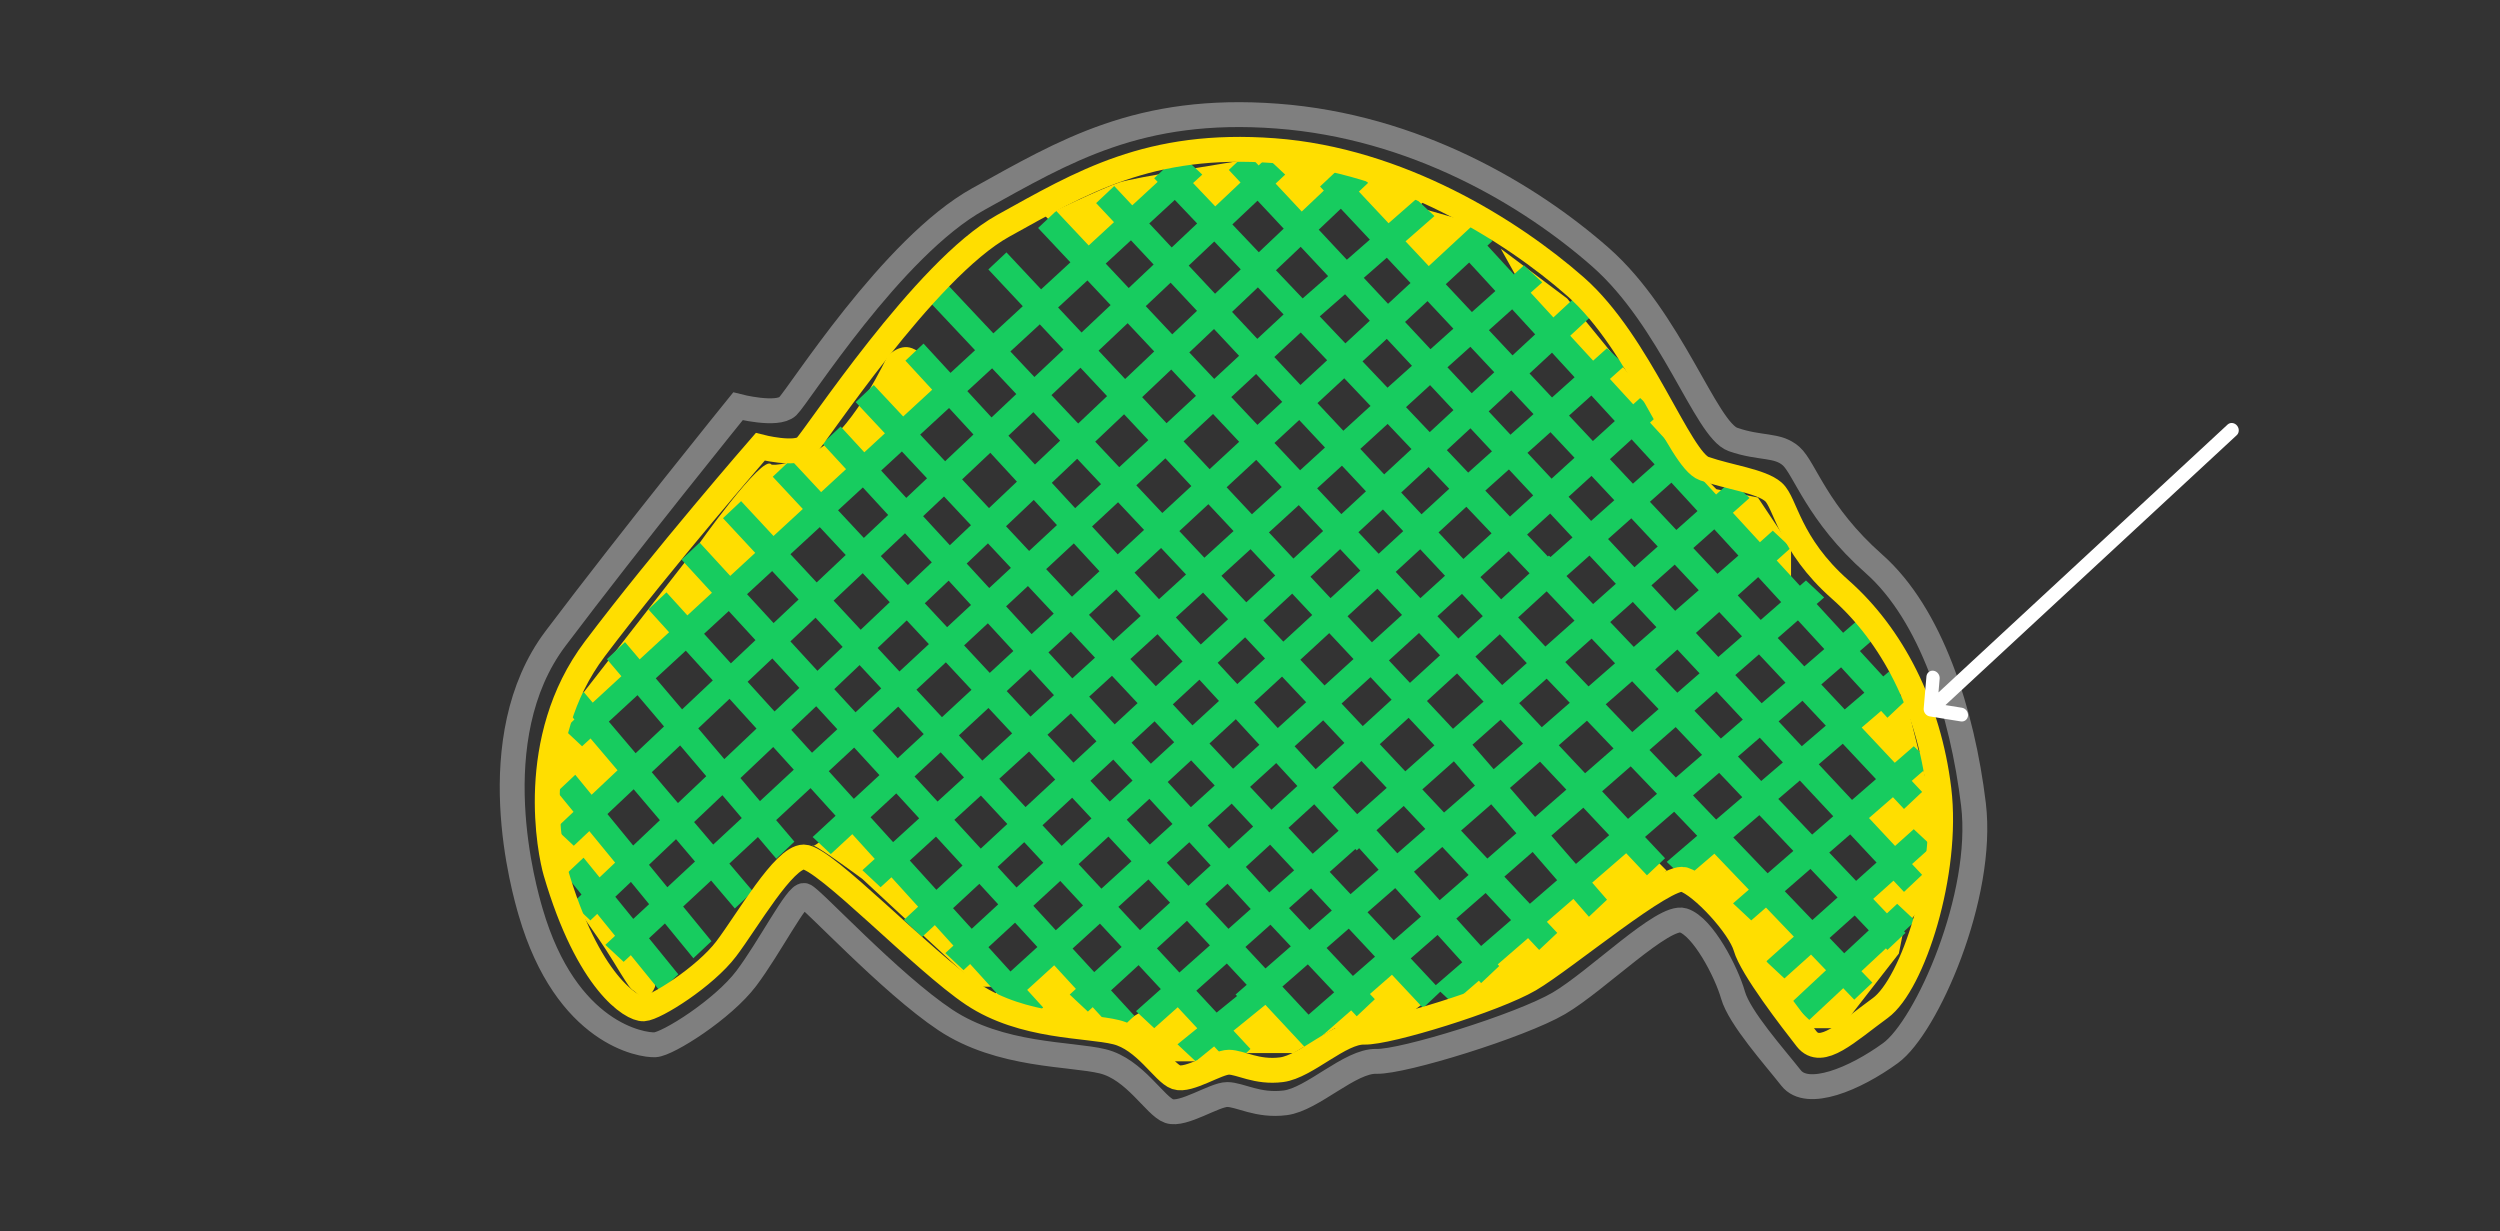 <svg 
 xmlns="http://www.w3.org/2000/svg"
 xmlns:xlink="http://www.w3.org/1999/xlink"
 width="301.5px" height="148.5px">
<rect width="100%" height="100%" fill="#333333" stroke="none"/>
<path fill-rule="evenodd"  fill="none"
 d="M-0.003,-0.001 L299.998,-0.001 L299.998,146.999 L-0.003,146.999 L-0.003,-0.001 Z"/>
<path fill-rule="evenodd"  fill="rgb(255, 222, 0)"
 d="M232.000,109.000 L229.599,112.000 L228.999,115.000 L221.999,124.000 L218.000,124.000 L209.000,110.000 L202.999,104.000 L206.999,101.000 L221.999,116.000 L227.090,112.182 L225.000,108.000 L225.000,106.000 L227.999,102.000 L224.000,98.000 L228.999,94.000 L222.999,87.000 L226.999,82.000 L229.999,85.000 L233.000,97.000 L232.000,109.000 ZM200.000,54.000 L195.000,49.000 L186.000,39.000 L180.999,30.000 L189.000,36.000 L197.999,47.000 L202.999,55.000 L206.999,59.000 L212.000,60.000 L216.000,66.000 L216.000,71.000 L206.999,63.000 L200.000,54.000 ZM178.000,27.000 L177.000,30.000 L171.000,33.000 L167.999,28.000 L166.999,29.000 L161.000,23.000 L155.999,27.000 L151.999,22.000 L146.000,26.000 L142.999,22.000 L141.000,23.000 L131.000,31.000 L126.000,26.000 C126.000,26.000 133.051,22.628 134.999,22.000 C136.947,21.372 147.503,19.738 151.999,19.000 C156.496,18.262 172.000,24.000 172.000,24.000 L169.499,26.501 L171.000,25.000 L178.000,27.000 ZM132.999,120.000 L135.999,123.000 L141.000,120.000 L143.999,120.000 L146.000,124.000 L150.000,121.000 L151.999,119.000 L157.999,124.000 L165.000,117.000 L167.999,116.000 L173.000,120.000 L169.000,123.000 L161.000,124.000 L155.999,127.000 L149.000,127.000 L143.999,128.000 L141.000,128.000 L133.999,123.000 L124.000,122.000 L119.999,120.000 L120.499,119.000 L118.000,119.000 L104.000,106.000 C104.000,106.000 99.023,102.310 98.145,102.002 C98.852,101.683 102.000,99.000 102.000,99.000 L120.672,118.655 L120.999,118.000 L127.000,115.000 L132.999,120.000 ZM98.000,102.000 C98.002,101.963 98.062,101.973 98.145,102.002 C98.053,102.043 97.997,102.049 98.000,102.000 ZM87.999,71.000 L70.658,86.415 L72.999,87.000 L76.000,92.000 L71.999,97.000 L76.000,104.000 L71.000,108.000 L68.000,105.000 L67.000,97.000 L68.000,89.000 L69.000,86.000 L70.000,86.250 L70.000,84.000 L83.999,66.000 C83.999,66.000 91.967,54.710 93.000,56.000 C93.143,56.179 96.045,56.007 99.000,54.000 C103.254,51.110 107.000,43.000 107.000,43.000 C107.000,43.000 108.408,41.387 109.999,42.000 C111.897,42.731 113.967,45.791 112.999,47.000 C107.436,53.954 87.999,71.000 87.999,71.000 ZM72.999,109.000 L77.000,113.000 L79.000,116.000 L79.000,119.000 C79.000,119.000 78.155,121.201 77.000,120.000 C75.844,118.799 76.655,120.371 73.999,116.000 C71.344,111.629 69.190,109.575 70.000,109.000 C70.809,108.425 72.999,109.000 72.999,109.000 ZM196.000,100.000 L201.000,105.000 L185.000,117.000 C185.000,117.000 174.152,121.081 174.999,120.000 C175.846,118.919 196.000,100.000 196.000,100.000 Z"/>
<path fill-rule="evenodd"  fill="rgb(23, 204, 95)"
 d="M231.805,95.505 L229.622,97.562 L228.290,96.143 L225.400,98.655 L228.546,102.020 L230.800,100.001 L232.993,102.055 L230.592,104.207 L231.805,105.505 L229.622,107.562 L228.357,106.209 L225.908,108.403 L227.568,110.150 L228.800,109.001 L230.993,111.055 L229.634,112.324 L229.805,112.505 L227.622,114.562 L227.441,114.371 L224.487,117.128 L225.806,118.504 L223.621,120.562 L222.294,119.176 L218.199,122.999 L216.006,120.945 L220.220,117.011 L218.410,115.122 L215.199,117.999 L213.006,115.945 L216.338,112.959 L212.978,109.452 L211.199,110.999 L209.006,108.945 L210.908,107.292 L206.754,102.955 L203.199,105.999 L201.007,103.945 L204.684,100.795 L201.905,97.894 L198.389,100.936 L200.806,103.505 L198.622,105.562 L196.118,102.900 L192.019,106.447 L193.805,108.504 L191.622,110.561 L189.752,108.408 L186.554,111.175 L187.805,112.505 L185.622,114.562 L184.284,113.139 L180.625,116.305 L180.805,116.504 L178.621,118.562 L178.356,118.268 L175.198,120.999 L173.705,119.599 L171.622,121.562 L167.870,117.556 L165.213,119.876 L165.805,120.504 L163.622,122.562 L162.952,121.850 L158.473,125.760 L157.622,126.562 L152.604,121.182 L148.758,124.302 L150.806,126.504 L148.622,128.561 L146.422,126.196 L144.199,127.999 L142.006,125.945 L144.390,124.011 L142.033,121.475 L139.199,123.999 L137.006,121.945 L139.995,119.283 L137.312,116.398 L133.991,119.441 L136.805,122.505 L134.622,124.562 L131.779,121.467 L131.199,121.999 L129.006,119.945 L129.752,119.261 L127.136,116.414 L123.878,119.381 L125.805,121.505 L123.622,123.562 L116.999,116.262 L116.199,116.999 L114.006,114.945 L114.985,114.043 L112.740,111.569 L111.199,112.999 L109.006,110.945 L110.726,109.349 L107.508,105.803 L106.199,106.999 L104.006,104.945 L105.495,103.584 L102.788,100.600 L100.199,102.999 L98.006,100.945 L100.773,98.381 L97.750,95.048 L93.600,98.906 L95.806,101.504 L93.622,103.562 L91.403,100.948 L87.958,104.150 L90.805,107.504 L88.622,109.562 L85.761,106.192 L82.387,109.329 L85.805,113.505 L83.621,115.562 L80.190,111.371 L78.271,113.154 L81.806,117.504 L79.622,119.561 L76.075,115.196 L75.211,115.999 L73.006,113.948 L74.177,112.860 L72.027,110.214 L71.199,110.999 L69.006,108.945 L70.130,107.879 L68.194,105.495 L70.377,103.438 L72.308,105.814 L74.184,104.034 L71.072,100.232 L69.199,101.999 L67.006,99.945 L69.167,97.906 L67.194,95.495 L69.377,93.438 L71.349,95.847 L74.476,92.897 L71.219,89.059 L70.199,89.999 L68.006,87.945 L69.278,86.773 L68.194,85.495 L70.377,83.438 L71.482,84.740 L74.940,81.553 L73.194,79.495 L75.377,77.438 L77.145,79.520 L80.693,76.250 L78.194,73.495 L80.377,71.438 L82.899,74.217 L85.860,71.487 L82.194,67.495 L84.377,65.438 L88.066,69.454 L91.080,66.675 L87.194,62.495 L89.377,60.438 L93.286,64.642 L96.821,61.383 L93.194,57.495 L95.378,55.438 L99.027,59.350 L102.032,56.580 L99.193,53.495 L101.377,51.438 L104.238,54.547 L106.719,52.260 L103.194,48.495 L105.377,46.438 L108.925,50.226 L112.424,47.001 L109.194,43.495 L111.377,41.438 L114.630,44.968 L117.593,42.236 L112.194,36.495 L114.377,34.438 L119.799,40.203 L123.350,36.929 L119.194,32.495 L121.378,30.438 L125.556,34.896 L129.090,31.638 L125.194,27.495 L127.377,25.438 L131.296,29.605 L134.346,26.794 L132.194,24.495 L134.377,22.438 L136.551,24.761 L139.614,21.937 L139.194,21.495 L141.377,19.438 L141.820,19.904 L142.800,19.001 L144.993,21.055 L143.884,22.077 L146.558,24.890 L149.610,22.010 L148.194,20.495 L150.377,18.438 L151.792,19.951 L152.800,19.001 L154.993,21.055 L153.841,22.142 L156.991,25.510 L159.653,22.985 L159.194,22.495 L161.377,20.438 L161.830,20.921 L162.800,20.001 L164.993,22.055 L163.882,23.108 L167.461,26.923 L170.800,24.001 L172.993,26.055 L169.508,29.104 L172.309,32.089 L177.800,27.001 L179.993,29.055 L179.382,29.621 L182.576,33.097 L183.800,32.001 L185.993,34.055 L184.601,35.302 L187.340,38.283 L189.800,36.001 L191.993,38.055 L189.368,40.490 L192.131,43.497 L193.801,42.001 L195.993,44.055 L194.156,45.701 L196.966,48.760 L197.800,48.001 L199.993,50.055 L198.993,50.966 L201.789,54.010 L201.800,54.001 L203.993,56.055 L203.814,56.214 L206.961,59.639 L208.800,58.001 L210.993,60.055 L208.985,61.843 L212.247,65.392 L213.800,64.001 L215.993,66.055 L214.272,67.597 L217.068,70.640 L217.801,70.001 L219.993,72.055 L219.091,72.842 L222.281,76.315 L223.800,75.001 L225.993,77.055 L224.304,78.516 L227.121,81.582 L227.800,81.001 L229.993,83.055 L229.143,83.783 L229.805,84.504 L227.622,86.562 L226.863,85.735 L224.521,87.741 L228.509,91.992 L230.800,90.001 L232.993,92.055 L230.556,94.173 L231.805,95.505 ZM226.312,104.022 L223.134,100.625 L220.606,102.822 L223.845,106.232 L226.312,104.022 ZM87.353,91.547 L91.234,87.867 L87.980,84.280 L84.207,87.840 L87.353,91.547 ZM82.024,89.899 L78.602,93.128 L81.761,96.849 L85.176,93.611 L82.024,89.899 ZM93.411,85.802 L96.404,82.963 L93.141,79.411 L90.162,82.222 L93.411,85.802 ZM98.581,80.899 L101.623,78.014 L98.351,74.495 L95.323,77.352 L98.581,80.899 ZM210.185,86.779 L207.012,83.386 L204.348,85.712 L207.538,89.069 L210.185,86.779 ZM209.599,91.238 L212.401,94.187 L215.018,91.946 L212.228,88.964 L209.599,91.238 ZM204.969,81.202 L202.288,78.335 L199.615,80.730 L202.287,83.543 L204.969,81.202 ZM177.933,79.187 L181.160,82.618 L184.133,79.971 L180.875,76.492 L177.933,79.187 ZM178.827,74.305 L176.315,71.621 L173.353,74.318 L175.880,77.005 L178.827,74.305 ZM175.720,81.214 L172.089,84.540 L175.235,87.896 L178.919,84.615 L175.720,81.214 ZM173.668,79.031 L171.135,76.339 L167.503,79.647 L170.041,82.354 L173.668,79.031 ZM139.778,72.259 L143.034,69.284 L140.029,66.089 L136.827,69.057 L139.778,72.259 ZM134.627,71.095 L131.330,74.150 L134.272,77.291 L137.564,74.283 L134.627,71.095 ZM141.808,74.462 L144.817,77.727 L148.106,74.676 L145.087,71.466 L141.808,74.462 ZM146.848,79.931 L149.214,82.500 L152.563,79.414 L150.160,76.859 L146.848,79.931 ZM150.305,72.636 L153.790,69.404 L150.816,66.232 L147.302,69.443 L150.305,72.636 ZM152.359,74.819 L154.769,77.381 L158.256,74.168 L155.839,71.591 L152.359,74.819 ZM156.822,79.564 L159.740,82.666 L163.236,79.482 L160.305,76.355 L156.822,79.564 ZM160.462,72.135 L164.061,68.818 L161.623,66.226 L158.039,69.550 L160.462,72.135 ZM162.511,74.322 L165.454,77.461 L169.083,74.157 L166.115,71.001 L162.511,74.322 ZM165.285,81.667 L161.792,84.848 L164.350,87.567 L167.828,84.381 L165.285,81.667 ZM159.574,86.869 L156.130,90.005 L158.674,92.766 L162.137,89.594 L159.574,86.869 ZM157.522,84.686 L154.616,81.597 L151.245,84.704 L154.101,87.802 L157.522,84.686 ZM149.039,86.736 L145.861,89.666 L148.712,92.710 L151.883,89.822 L149.039,86.736 ZM147.009,84.533 L144.649,81.971 L141.441,84.947 L143.812,87.478 L147.009,84.533 ZM142.617,79.767 L139.594,76.486 L136.319,79.478 L139.392,82.759 L142.617,79.767 ZM134.105,81.501 L131.353,84.016 L134.431,87.361 L137.193,84.799 L134.105,81.501 ZM132.057,79.315 L129.130,76.189 L126.443,78.679 L129.324,81.811 L132.057,79.315 ZM124.242,80.719 L121.409,83.344 L124.279,86.421 L127.110,83.835 L124.242,80.719 ZM122.213,78.513 L119.136,75.170 L116.270,77.834 L119.365,81.152 L122.213,78.513 ZM124.413,76.474 L127.081,74.002 L123.968,70.678 L121.334,73.127 L124.413,76.474 ZM129.281,71.963 L132.596,68.891 L129.502,65.534 L126.166,68.636 L129.281,71.963 ZM134.796,66.852 L137.976,63.906 L134.840,60.572 L131.699,63.492 L134.796,66.852 ZM140.176,61.867 L143.681,58.619 L140.543,55.272 L137.038,58.530 L140.176,61.867 ZM142.230,64.050 L145.249,67.261 L148.768,64.046 L145.730,60.806 L142.230,64.050 ZM150.983,62.022 L154.579,58.736 L151.498,55.461 L147.931,58.767 L150.983,62.022 ZM153.031,64.208 L155.989,67.363 L159.569,64.043 L156.631,60.919 L153.031,64.208 ZM161.769,62.002 L164.734,59.252 L161.839,56.160 L158.846,58.895 L161.769,62.002 ZM163.823,64.186 L166.268,66.785 L169.231,64.055 L166.783,61.440 L163.823,64.186 ZM168.321,68.968 L171.301,72.136 L174.268,69.434 L171.279,66.242 L168.321,68.968 ZM176.486,67.414 L179.884,64.319 L176.841,61.117 L173.485,64.209 L176.486,67.414 ZM178.533,69.601 L181.039,72.278 L184.465,69.140 L181.947,66.491 L178.533,69.601 ZM183.087,74.465 L186.374,77.975 L189.886,74.847 L186.528,71.312 L183.087,74.465 ZM188.770,79.848 L191.579,82.780 L194.774,79.991 L191.949,77.017 L188.770,79.848 ZM186.528,81.845 L183.211,84.799 L185.941,87.702 L189.317,84.755 L186.528,81.845 ZM180.970,86.795 L177.576,89.818 L180.138,92.768 L183.680,89.676 L180.970,86.795 ZM175.337,91.812 L171.531,95.202 L174.154,97.991 L177.880,94.739 L175.337,91.812 ZM172.994,89.892 L169.877,86.567 L166.402,89.750 L169.480,93.022 L172.994,89.892 ZM164.190,91.776 L160.705,94.969 L163.675,98.192 L167.239,95.018 L164.190,91.776 ZM158.493,96.995 L155.388,99.839 L158.316,102.965 L161.434,100.188 L158.493,96.995 ZM156.463,94.792 L153.913,92.025 L150.760,94.897 L153.340,97.653 L156.463,94.792 ZM148.542,96.917 L145.648,99.552 L148.218,102.345 L151.128,99.679 L148.542,96.917 ZM146.494,94.730 L143.654,91.699 L140.823,94.308 L143.620,97.348 L146.494,94.730 ZM141.606,89.511 L139.242,86.987 L136.460,89.567 L138.794,92.103 L141.606,89.511 ZM134.261,91.607 L131.503,94.165 L133.839,96.669 L136.587,94.136 L134.261,91.607 ZM132.231,89.401 L129.138,86.039 L126.323,88.611 L129.459,91.973 L132.231,89.401 ZM124.108,90.635 L120.511,93.922 L123.681,97.332 L127.259,94.013 L124.108,90.635 ZM122.065,88.444 L119.209,85.383 L115.643,88.687 L118.471,91.728 L122.065,88.444 ZM117.164,83.191 L114.072,79.877 L110.521,83.178 L113.602,86.492 L117.164,83.191 ZM112.024,77.681 L109.353,74.818 L105.843,78.147 L108.476,80.979 L112.024,77.681 ZM114.221,75.638 L117.103,72.960 L114.405,70.027 L111.530,72.753 L114.221,75.638 ZM119.300,70.917 L121.916,68.486 L119.147,65.530 L116.582,67.963 L119.300,70.917 ZM124.113,66.444 L127.467,63.326 L124.671,60.292 L121.324,63.466 L124.113,66.444 ZM129.664,61.284 L132.783,58.385 L129.907,55.327 L126.848,58.227 L129.664,61.284 ZM134.980,56.343 L138.489,53.081 L135.565,49.961 L132.083,53.263 L134.980,56.343 ZM140.687,51.038 L144.235,47.740 L141.252,44.568 L137.742,47.897 L140.687,51.038 ZM142.740,53.229 L145.881,56.580 L149.444,53.278 L146.293,49.927 L142.740,53.229 ZM151.645,51.239 L154.636,48.466 L151.485,45.101 L148.490,47.885 L151.645,51.239 ZM153.698,53.422 L156.794,56.713 L159.792,53.973 L156.685,50.654 L153.698,53.422 ZM162.007,51.949 L165.285,48.954 L162.117,45.621 L158.885,48.615 L162.007,51.949 ZM164.054,54.136 L166.934,57.212 L170.227,54.156 L167.348,51.126 L164.054,54.136 ZM168.982,59.400 L171.437,62.022 L174.777,58.944 L172.292,56.329 L168.982,59.400 ZM177.064,56.997 L179.930,54.429 L177.334,51.653 L174.491,54.289 L177.064,56.997 ZM179.127,59.168 L182.102,62.299 L184.904,59.747 L181.975,56.616 L179.127,59.168 ZM184.166,64.471 L186.677,67.114 L186.800,67.001 L186.990,67.179 L189.645,64.817 L186.950,61.935 L184.166,64.471 ZM188.916,69.471 L192.128,72.851 L194.872,70.406 L191.690,67.003 L188.916,69.471 ZM194.190,75.021 L197.036,78.016 L199.763,75.636 L196.917,72.592 L194.190,75.021 ZM196.835,82.160 L193.649,84.941 L196.854,88.286 L200.025,85.518 L196.835,82.160 ZM191.387,86.916 L187.991,89.880 L191.164,93.254 L194.592,90.261 L191.387,86.916 ZM185.729,91.855 L182.098,95.025 L185.132,98.519 L188.902,95.228 L185.729,91.855 ZM179.840,96.996 L176.204,100.170 L179.376,103.543 L182.874,100.490 L179.840,96.996 ZM173.942,102.144 L170.523,105.130 L173.626,108.563 L177.115,105.518 L173.942,102.144 ZM171.893,99.966 L169.290,97.198 L166.001,100.128 L168.518,102.912 L171.893,99.966 ZM163.912,102.289 L163.622,102.562 L163.462,102.389 L160.362,105.150 L162.877,107.836 L166.258,104.885 L163.912,102.289 ZM158.121,107.146 L155.455,109.521 L157.934,112.151 L160.616,109.810 L158.121,107.146 ZM156.075,104.961 L153.176,101.866 L150.247,104.550 L153.080,107.629 L156.075,104.961 ZM148.034,106.576 L145.364,109.023 L148.155,112.015 L150.839,109.624 L148.034,106.576 ZM146.006,104.372 L143.430,101.573 L140.718,104.043 L143.320,106.832 L146.006,104.372 ZM141.402,99.368 L138.617,96.341 L135.883,98.860 L138.674,101.852 L141.402,99.368 ZM133.677,100.893 L130.077,104.211 L132.832,107.174 L136.457,103.872 L133.677,100.893 ZM131.633,98.701 L129.304,96.205 L125.722,99.527 L128.036,102.016 L131.633,98.701 ZM123.523,101.567 L120.309,104.549 L122.591,107.033 L125.830,104.049 L123.523,101.567 ZM121.482,99.372 L118.296,95.946 L115.094,98.872 L118.281,102.342 L121.482,99.372 ZM116.256,93.752 L113.443,90.726 L110.292,93.646 L113.067,96.666 L116.256,93.752 ZM111.402,88.531 L108.323,85.220 L105.210,88.114 L108.264,91.439 L111.402,88.531 ZM106.278,83.021 L103.666,80.211 L100.611,83.108 L103.178,85.903 L106.278,83.021 ZM103.800,75.950 L107.307,72.624 L104.043,69.125 L100.533,72.436 L103.800,75.950 ZM109.484,70.560 L112.374,67.820 L109.145,64.311 L106.225,67.066 L109.484,70.560 ZM114.551,65.755 L117.097,63.341 L113.849,59.873 L111.327,62.252 L114.551,65.755 ZM119.274,61.277 L122.639,58.086 L119.432,54.606 L116.031,57.814 L119.274,61.277 ZM124.815,56.021 L127.852,53.142 L124.622,49.709 L121.614,52.547 L124.815,56.021 ZM130.028,51.078 L133.514,47.773 L130.304,44.348 L126.804,47.650 L130.028,51.078 ZM135.691,45.708 L139.197,42.383 L135.995,38.979 L132.486,42.289 L135.691,45.708 ZM141.374,40.319 L144.359,37.489 L141.177,34.090 L138.177,36.920 L141.374,40.319 ZM143.429,42.504 L146.433,45.697 L149.433,42.908 L146.409,39.678 L143.429,42.504 ZM151.630,40.866 L154.800,37.920 L151.702,34.659 L148.585,37.614 L151.630,40.866 ZM153.682,43.058 L156.837,46.427 L160.052,43.447 L156.869,40.097 L153.682,43.058 ZM162.253,41.408 L165.199,38.678 L162.214,35.486 L159.162,38.156 L162.253,41.408 ZM164.317,43.582 L167.333,46.756 L170.282,44.113 L167.246,40.867 L164.317,43.582 ZM169.563,49.102 L172.427,52.116 L175.286,49.464 L172.467,46.449 L169.563,49.102 ZM177.486,47.424 L180.210,44.896 L177.326,41.821 L174.562,44.298 L177.486,47.424 ZM179.533,49.613 L182.165,52.427 L184.941,49.939 L182.261,47.082 L179.533,49.613 ZM184.210,54.613 L187.122,57.727 L189.886,55.209 L186.990,52.122 L184.210,54.613 ZM189.168,59.915 L191.887,62.822 L194.689,60.328 L191.936,57.394 L189.168,59.915 ZM193.932,65.008 L197.113,68.410 L199.923,65.907 L196.737,62.511 L193.932,65.008 ZM199.158,70.596 L202.025,73.662 L204.869,71.179 L201.971,68.090 L199.158,70.596 ZM204.523,76.333 L207.230,79.228 L210.084,76.737 L207.338,73.810 L204.523,76.333 ZM209.273,81.413 L212.456,84.815 L215.330,82.328 L212.131,78.918 L209.273,81.413 ZM214.498,86.999 L217.299,89.993 L220.194,87.513 L217.376,84.510 L214.498,86.999 ZM217.060,94.130 L214.461,96.355 L218.545,100.653 L221.091,98.440 L217.060,94.130 ZM222.413,114.963 L225.376,112.198 L223.673,110.406 L220.646,113.119 L222.413,114.963 ZM218.574,110.956 L221.610,108.235 L218.339,104.792 L215.245,107.482 L218.574,110.956 ZM213.175,105.321 L216.279,102.623 L212.179,98.309 L209.036,101.001 L213.175,105.321 ZM206.966,98.841 L210.119,96.141 L207.328,93.203 L204.177,95.929 L206.966,98.841 ZM202.107,93.769 L205.267,91.034 L202.086,87.687 L198.924,90.447 L202.107,93.769 ZM196.340,98.757 L199.835,95.734 L196.662,92.422 L193.213,95.433 L196.340,98.757 ZM190.059,104.191 L194.069,100.722 L190.951,97.407 L187.093,100.776 L190.059,104.191 ZM184.505,108.996 L187.792,106.152 L184.835,102.747 L181.426,105.722 L184.505,108.996 ZM178.620,114.088 L182.235,110.961 L179.165,107.697 L175.631,110.781 L178.620,114.088 ZM173.158,118.813 L176.352,116.051 L173.371,112.754 L170.132,115.582 L173.158,118.813 ZM168.087,113.399 L171.367,110.536 L168.263,107.102 L164.922,110.019 L168.087,113.399 ZM163.161,117.699 L165.826,115.373 L162.661,111.993 L159.985,114.328 L163.161,117.699 ZM157.812,122.368 L160.900,119.673 L157.724,116.303 L154.654,118.982 L157.812,122.368 ZM152.614,116.795 L155.672,114.126 L153.214,111.517 L150.197,114.204 L152.614,116.795 ZM146.726,122.117 L149.191,120.117 L149.006,119.945 L150.353,118.769 L147.956,116.200 L144.274,119.479 L146.726,122.117 ZM142.236,117.287 L145.914,114.011 L143.151,111.049 L139.525,114.372 L142.236,117.287 ZM137.485,112.178 L141.108,108.859 L138.500,106.063 L134.872,109.368 L137.485,112.178 ZM131.964,117.235 L135.272,114.204 L132.654,111.388 L129.354,114.394 L131.964,117.235 ZM127.327,112.188 L130.614,109.194 L127.871,106.244 L124.619,109.240 L127.327,112.188 ZM121.865,117.162 L125.109,114.208 L122.413,111.273 L119.204,114.230 L121.865,117.162 ZM117.191,112.010 L120.386,109.066 L118.109,106.589 L114.939,109.529 L117.191,112.010 ZM112.925,107.310 L116.082,104.382 L112.879,100.895 L109.722,103.780 L112.925,107.310 ZM107.709,101.561 L110.852,98.689 L108.092,95.685 L104.988,98.562 L107.709,101.561 ZM102.974,96.342 L106.064,93.478 L103.013,90.156 L99.947,93.006 L102.974,96.342 ZM97.929,90.782 L100.981,87.945 L98.434,85.172 L95.427,88.024 L97.929,90.782 ZM91.655,96.614 L95.732,92.824 L93.250,90.088 L89.297,93.837 L91.655,96.614 ZM86.013,101.858 L89.458,98.656 L87.120,95.901 L83.705,99.140 L86.013,101.858 ZM80.481,107.000 L83.816,103.900 L81.528,101.204 L78.267,104.296 L80.481,107.000 ZM76.373,110.818 L78.284,109.042 L76.089,106.361 L74.205,108.149 L76.373,110.818 ZM73.254,98.173 L76.362,101.969 L79.584,98.914 L76.420,95.186 L73.254,98.173 ZM76.881,83.839 L73.423,87.027 L76.658,90.838 L80.081,87.609 L76.881,83.839 ZM82.707,78.469 L79.086,81.807 L82.263,85.550 L85.964,82.059 L82.707,78.469 ZM87.888,73.694 L84.912,76.436 L88.146,80.000 L91.111,77.202 L87.888,73.694 ZM93.121,68.870 L90.094,71.660 L93.294,75.143 L96.309,72.299 L93.121,68.870 ZM98.865,63.575 L95.327,66.837 L98.491,70.240 L101.997,66.932 L98.865,63.575 ZM104.061,58.786 L101.071,61.542 L104.179,64.873 L107.114,62.104 L104.061,58.786 ZM108.768,54.447 L106.267,56.752 L109.297,60.045 L111.799,57.684 L108.768,54.447 ZM114.455,49.205 L110.973,52.414 L113.981,55.625 L117.399,52.400 L114.455,49.205 ZM119.647,44.419 L116.660,47.172 L119.581,50.342 L122.567,47.524 L119.647,44.419 ZM125.400,39.116 L121.852,42.386 L124.749,45.466 L128.253,42.160 L125.400,39.116 ZM131.144,33.821 L127.606,37.082 L130.435,40.101 L133.940,36.794 L131.144,33.821 ZM133.350,31.788 L136.122,34.736 L139.127,31.901 L136.394,28.981 L133.350,31.788 ZM141.679,24.110 L138.600,26.948 L141.309,29.842 L144.376,26.949 L141.679,24.110 ZM146.442,29.123 L143.359,32.032 L146.535,35.424 L149.636,32.484 L146.442,29.123 ZM151.659,24.201 L148.623,27.065 L151.812,30.421 L154.814,27.574 L151.659,24.201 ZM156.863,29.764 L153.878,32.595 L157.101,35.987 L160.171,33.301 L156.863,29.764 ZM161.705,25.172 L159.040,27.700 L162.429,31.325 L165.202,28.899 L161.705,25.172 ZM167.249,31.081 L164.473,33.510 L167.399,36.639 L170.108,34.129 L167.249,31.081 ZM172.159,36.315 L169.447,38.828 L172.517,42.111 L175.277,39.638 L172.159,36.315 ZM177.182,31.660 L174.360,34.275 L177.512,37.635 L180.342,35.099 L177.182,31.660 ZM182.367,37.304 L179.560,39.819 L182.410,42.856 L185.141,40.323 L182.367,37.304 ZM187.169,42.530 L184.461,45.042 L187.176,47.936 L189.896,45.499 L187.169,42.530 ZM191.922,47.703 L189.225,50.120 L192.104,53.189 L194.749,50.780 L191.922,47.703 ZM196.775,52.986 L194.154,55.373 L196.931,58.333 L199.548,56.004 L196.775,52.986 ZM201.573,58.208 L198.979,60.517 L202.164,63.911 L204.721,61.634 L201.573,58.208 ZM206.745,63.838 L204.212,66.094 L207.130,69.204 L209.653,67.003 L206.745,63.838 ZM212.038,69.599 L209.573,71.808 L212.345,74.763 L214.807,72.614 L212.038,69.599 ZM216.830,74.816 L214.392,76.944 L217.600,80.364 L220.012,78.278 L216.830,74.816 ZM224.841,83.535 L222.034,80.480 L219.647,82.545 L222.475,85.560 L224.841,83.535 ZM222.240,89.694 L219.341,92.177 L223.357,96.471 L226.244,93.961 L222.240,89.694 Z"/>
<path fill-rule="evenodd"  stroke="rgb(127, 127, 127)" stroke-width="3px" stroke-linecap="butt" stroke-linejoin="miter" fill="none"
 d="M79.000,126.000 C77.437,126.082 68.294,124.718 63.999,110.000 C63.275,107.517 57.909,89.057 67.000,77.000 C76.090,64.943 88.999,49.000 88.999,49.000 C88.999,49.000 93.712,50.218 95.000,49.000 C96.287,47.782 107.582,29.770 118.000,24.000 C128.417,18.229 137.382,12.762 154.000,14.000 C170.617,15.238 184.434,23.475 193.000,31.000 C201.565,38.525 205.710,51.848 209.000,53.000 C212.289,54.152 214.348,53.549 216.000,55.000 C217.652,56.450 219.110,61.917 225.999,68.000 C232.889,74.083 236.659,85.942 237.999,97.000 C239.340,108.058 232.337,123.845 227.999,127.000 C223.662,130.155 217.960,132.504 216.000,130.000 C214.038,127.496 209.785,122.760 209.000,120.000 C208.214,117.240 205.382,111.749 202.999,111.000 C200.617,110.250 192.602,118.302 188.000,121.000 C183.397,123.697 169.182,128.094 166.000,128.000 C162.817,127.906 158.312,132.577 154.999,133.000 C151.687,133.423 149.545,132.003 148.000,132.000 C146.454,131.996 142.679,134.576 141.000,134.000 C139.320,133.423 136.858,128.950 132.999,128.000 C129.141,127.050 120.643,127.417 114.000,123.000 C107.356,118.583 97.868,108.261 96.999,108.000 C96.131,107.739 92.811,114.277 90.000,118.000 C87.188,121.723 80.561,125.917 79.000,126.000 Z"/>
<path fill-rule="evenodd"  stroke="rgb(255, 222, 0)" stroke-width="3px" stroke-linecap="butt" stroke-linejoin="miter" fill="none"
 d="M77.617,121.665 C76.200,121.740 70.907,118.504 67.012,105.166 C66.355,102.916 63.487,89.187 71.733,78.261 C79.979,67.335 91.687,53.887 91.687,53.887 C91.687,53.887 95.962,54.991 97.129,53.887 C98.296,52.783 111.542,32.461 120.990,27.232 C130.438,22.003 138.570,17.048 153.641,18.170 C168.713,19.291 182.246,27.756 190.015,34.575 C197.784,41.395 202.543,55.468 205.526,56.512 C208.511,57.556 212.377,58.010 213.875,59.324 C215.374,60.639 215.697,65.592 221.946,71.105 C228.194,76.618 232.614,85.177 233.830,95.198 C235.045,105.219 230.694,118.712 226.759,121.571 C222.825,124.431 219.654,127.559 217.875,125.290 C216.097,123.021 211.239,116.729 210.527,114.228 C209.814,111.727 205.246,106.751 203.085,106.072 C200.923,105.393 188.655,115.690 184.480,118.134 C180.305,120.579 167.412,124.563 164.526,124.478 C161.639,124.392 157.554,128.625 154.548,129.009 C151.544,129.392 149.601,128.106 148.200,128.103 C146.798,128.099 143.374,130.437 141.851,129.915 C140.327,129.392 138.095,125.339 134.595,124.478 C131.095,123.616 123.387,123.949 117.361,119.947 C111.336,115.944 99.409,103.353 96.943,103.353 C94.526,103.353 90.144,111.042 87.594,114.416 C85.044,117.789 79.033,121.590 77.617,121.665 Z"/>
<path fill-rule="evenodd"  fill="rgb(255, 255, 255)"
 d="M269.709,52.521 L234.621,85.033 L236.629,85.358 C237.063,85.436 237.381,85.859 237.342,86.309 C237.304,86.758 236.923,87.068 236.486,87.005 L232.727,86.398 C232.622,86.382 232.519,86.343 232.424,86.285 C232.334,86.229 232.255,86.156 232.189,86.073 C232.187,86.070 232.183,86.068 232.181,86.065 C232.177,86.061 232.177,86.055 232.173,86.051 C232.111,85.966 232.062,85.872 232.032,85.770 C232.000,85.662 231.988,85.551 231.997,85.443 L232.330,81.559 C232.384,81.119 232.767,80.824 233.196,80.893 C233.626,80.963 233.948,81.370 233.925,81.817 L233.780,83.510 L268.680,51.172 C269.019,50.900 269.525,50.983 269.808,51.355 C270.093,51.728 270.048,52.249 269.709,52.521 Z"/>
</svg>
